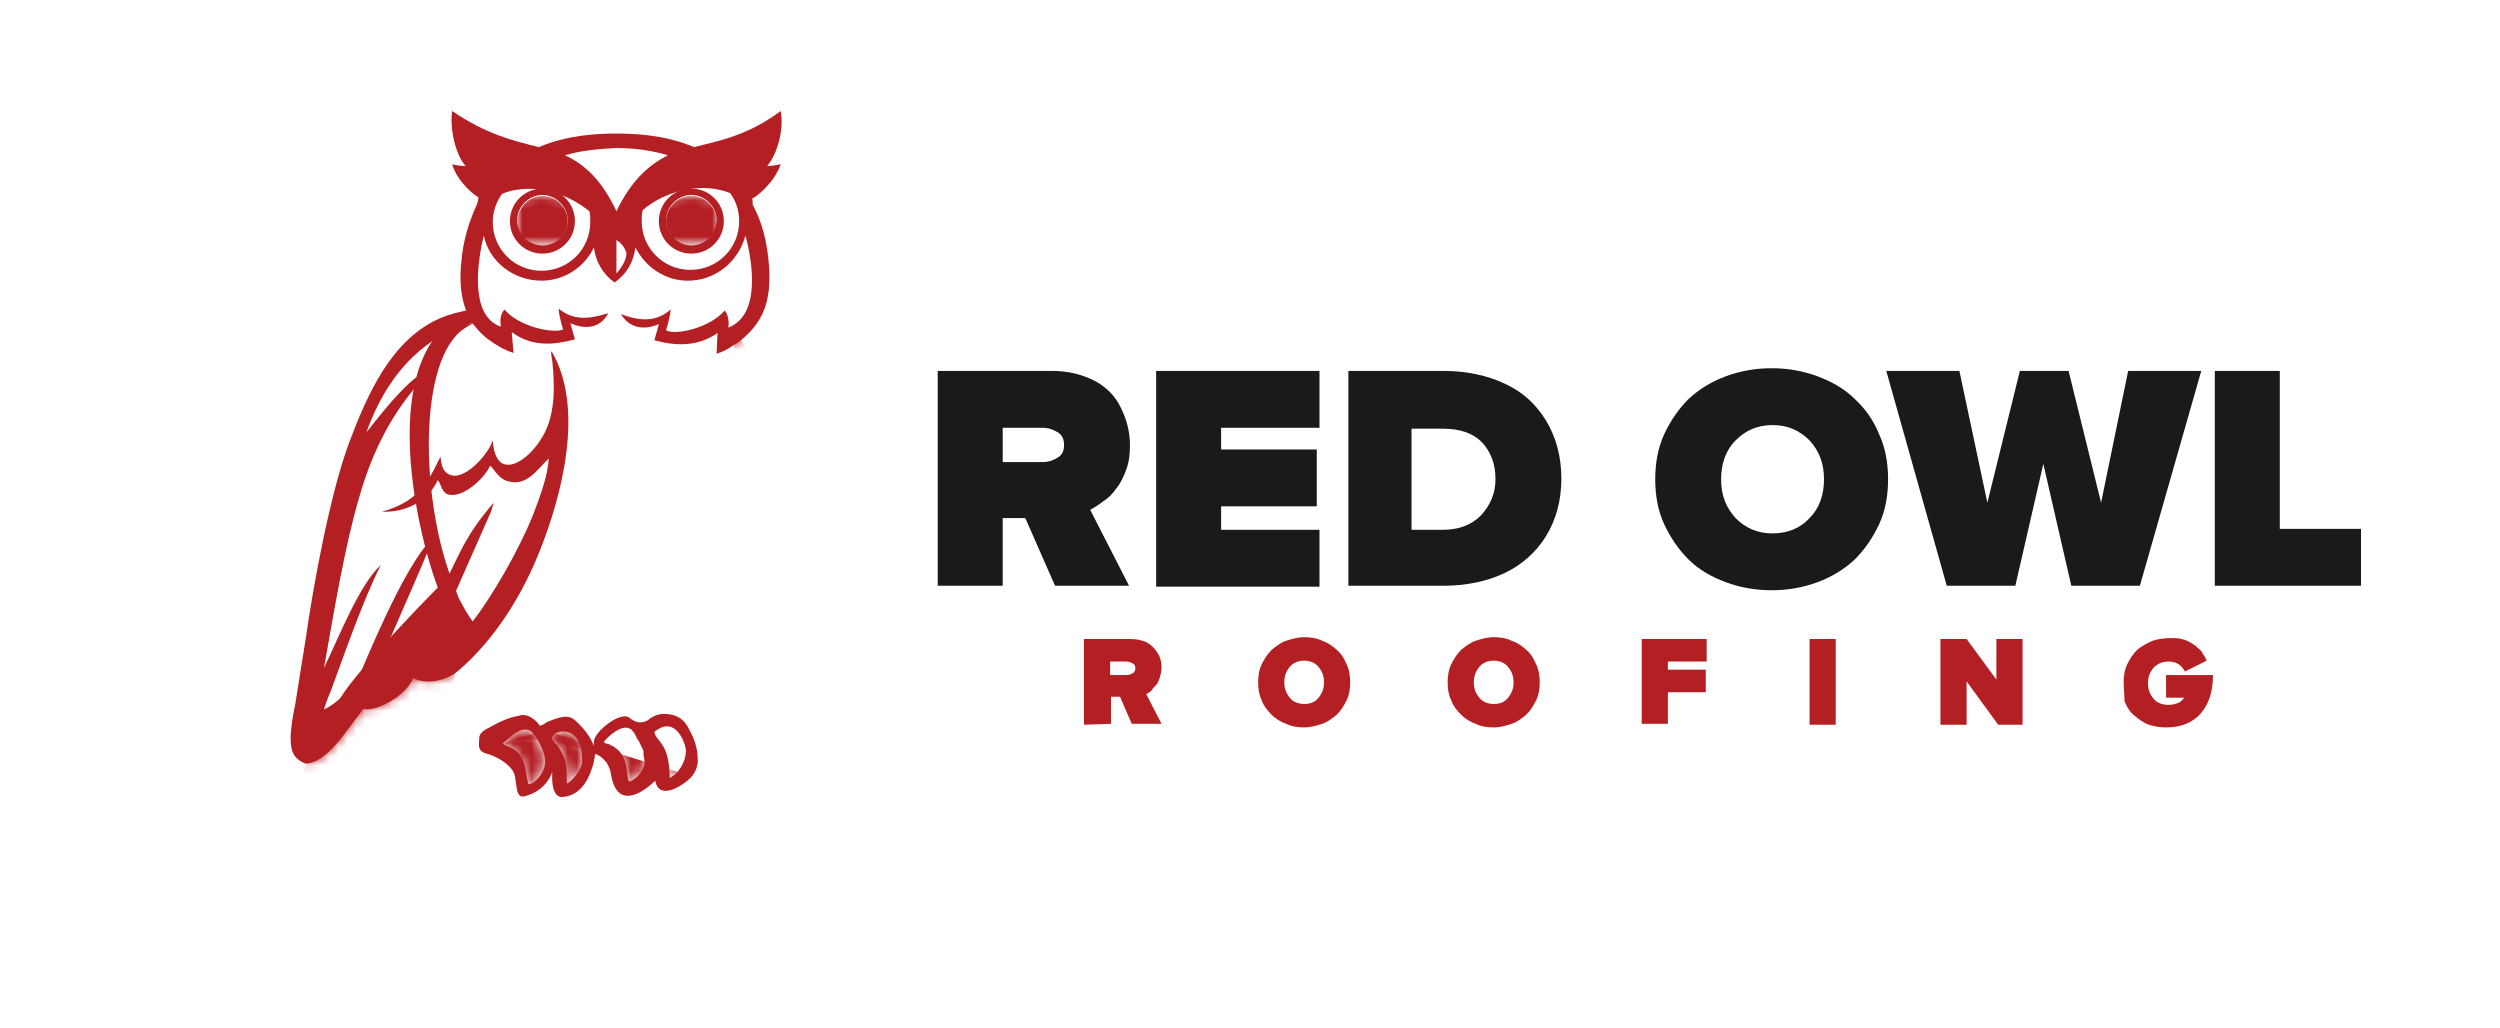 <?xml version="1.0" encoding="utf-8"?>
<!-- Generator: Adobe Illustrator 20.1.0, SVG Export Plug-In . SVG Version: 6.00 Build 0)  -->
<svg version="1.1" id="owl-wing-head-feet" xmlns="http://www.w3.org/2000/svg" xmlns:xlink="http://www.w3.org/1999/xlink" x="0px" y="0px"
	 viewBox="0 0 277 113.9" style="enable-background:new 0 0 277 113.9;" xml:space="preserve">
<style type="text/css">
	.st0{filter:url(#Adobe_OpacityMaskFilter);}
	.st1{fill:#FFFFFF;}
	.st2{mask:url(#deck_1_);fill:#B41F24;}
	.st3{fill:#1A1A1A;}
	.st4{fill:#B41F24;}
	.st5{filter:url(#Adobe_OpacityMaskFilter_1_);}
	.st6{mask:url(#SVGID_1_);}
	.st7{filter:url(#Adobe_OpacityMaskFilter_2_);}
	.st8{mask:url(#SVGID_2_);fill:#B41F24;}
</style>
<defs>
	<filter id="Adobe_OpacityMaskFilter" filterUnits="userSpaceOnUse" x="15.4" y="80.9" width="89.5" height="20.7">
			<feColorMatrix  type="matrix" values="-1 0 0 0 1  0 -1 0 0 1  0 0 -1 0 1  0 0 0 1 0" color-interpolation-filters="sRGB" result="source"/>
		<feFlood  style="flood-color:white;flood-opacity:1" result="back"/>
		<feBlend  in="source" in2="back" mode="normal"/>
	</filter>
</defs>
<mask maskUnits="userSpaceOnUse" x="15.4" y="80.9" width="89.5" height="20.7" id="deck_1_">
	<g class="st0">
		<g>
			<path id="left-claws-mask-outside" class="st1" d="M64.5,84.2v0.3c0,0.7-1.1,2.1-1.7,2.3c0-1.5,0-2.3-0.4-3.1
				c-0.2-0.4-0.5-1-1-1.5c-0.2-0.3-0.3-0.3-0.2-0.5C61.3,80.9,64.4,80.1,64.5,84.2z M60.1,83.3c-0.3-1-1-2-1.4-2.3
				c-1.1-0.7-2.5,1-3.1,1.4c0.1,0.1,0.3,0.2,0.6,0.3c0.2,0.1,0.4,0.2,0.6,0.3c1.6,1,1.3,3.4,1.7,3.9c0.6-0.1,1.8-1.3,1.7-2.5
				C60.3,84.1,60.2,83.6,60.1,83.3z"/>
			<path id="right-claws-mask-outside_1_" class="st1" d="M76,83.2c0,1-0.6,2.1-1.3,2.7c-0.2,0.1-0.3,0.2-0.5,0.3v-0.3
				c-0.1-3.7-1.5-3.7-1.7-4.8C74.9,79.1,76,82.5,76,83.2z M71.3,83.8v-0.5c-0.1-0.1-0.1-0.2-0.1-0.3c-0.1,0-0.1-0.1-0.1-0.1
				c0-0.1-0.1-0.2-0.1-0.3c-0.1,0-0.1-0.1-0.1-0.1c0-0.1-0.1-0.2-0.1-0.3c-0.1,0-0.1-0.1-0.1-0.1c-0.1-0.1-0.1-0.2-0.2-0.3
				c0-0.1,0-0.1,0-0.1c-0.1-0.1-0.1-0.2-0.2-0.3c0-0.1,0-0.1,0-0.1c-0.1,0-0.1-0.1-0.2-0.2L70,80.9c0-0.1-0.1-0.1-0.1-0.1
				c-1-0.7-2.5,0.8-3,1.4c0.1,0.1,0.2,0.2,0.3,0.2h0.1c0.1,0,0.2,0.1,0.3,0.1c0,0.1,0.1,0.1,0.1,0.1c0.1,0,0.1,0,0.1,0
				c0.1,0.1,0.2,0.1,0.3,0.2c0.8,0.6,1.2,1.5,1.3,2.2c0.1,0.6,0.1,1.2,0.3,1.6c0.5-0.1,1.2-0.6,1.5-1.4
				C71.4,84.9,71.5,84.4,71.3,83.8z"/>
		</g>
	</g>
</mask>
<polyline id="deck" class="st2" points="104.9,94.9 104.9,101.6 60.1,87.6 15.4,101.6 15.4,94.9 60.3,80.9 "/>
<g>
	<path class="st3" d="M245.4,64.9V41.1h7.2v17.5h9v6.3H245.4z M209,41.1h8.1l3.1,14.6l3.6-14.6h5.4l3.6,14.6l3-14.6h8.1l-6.8,23.8
		h-7.6l-3.1-13.5l-3.1,13.5h-7.6L209,41.1z M192.3,48.8c-1.1,1.1-1.6,2.6-1.6,4.3c0,1.7,0.5,3.1,1.6,4.3c1.1,1.1,2.4,1.7,4.1,1.7
		s3.1-0.6,4.1-1.7c1.1-1.1,1.6-2.6,1.6-4.3c0-1.7-0.5-3.1-1.6-4.3c-1.1-1.1-2.4-1.7-4.1-1.7S193.4,47.7,192.3,48.8z M184.4,58.1
		c-0.7-1.5-1-3.2-1-5s0.3-3.5,1-5s1.6-2.8,2.7-3.9c1.2-1.1,2.5-1.9,4.1-2.5c1.6-0.6,3.3-0.9,5.1-0.9s3.5,0.3,5.1,0.9
		c1.6,0.6,3,1.4,4.1,2.5c1.2,1.1,2.1,2.4,2.7,3.9c0.7,1.5,1,3.2,1,5s-0.3,3.5-1,5s-1.6,2.8-2.7,3.9c-1.2,1.1-2.5,1.9-4.1,2.5
		c-1.6,0.6-3.3,0.9-5.1,0.9c-1.8,0-3.5-0.3-5.1-0.9c-1.6-0.6-3-1.4-4.1-2.5C186,60.9,185.1,59.6,184.4,58.1z M156.5,58.7h3.4
		c1.7,0,3.1-0.5,4.2-1.6c1-1.1,1.6-2.4,1.6-4c0-1.7-0.5-3-1.5-4.1c-1-1-2.4-1.5-4.3-1.5h-3.5v11.2H156.5z M149.4,64.9V41.1H160
		c2.5,0,4.8,0.5,6.7,1.4c2,0.9,3.5,2.3,4.6,4.1c1.1,1.8,1.7,4,1.7,6.4c0,2.5-0.6,4.6-1.7,6.4c-1.1,1.8-2.7,3.2-4.6,4.1
		c-1.9,0.9-4.2,1.4-6.7,1.4H149.4z M128.1,64.9V41.1h18.1v6.3h-10.9v2.4h10.6v6.3h-10.6v2.6h10.9V65h-18.1V64.9z M111.1,51.2h4.4
		c0.7,0,1.2-0.2,1.7-0.5s0.7-0.8,0.7-1.4s-0.2-1.1-0.7-1.4s-1-0.5-1.7-0.5h-4.4V51.2z M103.9,64.9V41.1h12.7c1.8,0,3.3,0.4,4.7,1.1
		c1.3,0.7,2.3,1.7,2.9,3c0.6,1.2,1,2.6,1,4.1c0,1-0.1,1.9-0.4,2.7c-0.3,0.8-0.6,1.5-1.1,2.1c-0.4,0.6-0.9,1.1-1.4,1.4
		c-0.5,0.4-1,0.7-1.5,1l4.3,8.4h-8.2l-3.3-7.5h-2.5v7.5L103.9,64.9z"/>
	<path class="st4" d="M235.3,75.6c0-0.7,0.1-1.4,0.4-2c0.3-0.6,0.6-1.1,1.1-1.6c0.5-0.4,1-0.7,1.7-1c0.6-0.2,1.3-0.3,2-0.3
		c0.4,0,0.9,0,1.2,0.1c0.4,0.1,0.7,0.2,1,0.4s0.6,0.3,0.8,0.6c0.3,0.2,0.5,0.4,0.6,0.7c0.2,0.2,0.3,0.5,0.4,0.7l-2.4,1.2
		c-0.2-0.3-0.4-0.6-0.7-0.8s-0.7-0.3-1.1-0.3c-0.7,0-1.2,0.2-1.7,0.7c-0.4,0.5-0.6,1-0.6,1.7s0.2,1.2,0.6,1.7c0.4,0.5,1,0.7,1.7,0.7
		c0.4,0,0.7-0.1,1-0.2c0.3-0.1,0.5-0.3,0.7-0.6h-2v-2.5h5.2c0,1.9-0.5,3.3-1.4,4.3s-2.2,1.5-3.8,1.5c-0.6,0-1.3-0.1-1.9-0.3
		c-0.6-0.2-1.1-0.6-1.6-1s-0.8-0.9-1.1-1.6C235.4,77,235.3,76.3,235.3,75.6 M215,80.3v-9.5h2.9l3.3,4.5v-4.5h2.9v9.5h-2.7l-3.5-4.8
		v4.8H215z M200.5,80.3v-9.5h2.9v9.5H200.5z M181.9,80.3v-9.5h7.2v2.5h-4.3v0.9h4.2v2.5h-4.2v3.5h-2.9V80.3z M163.9,73.9
		c-0.4,0.5-0.6,1-0.6,1.7s0.2,1.2,0.6,1.7c0.4,0.5,1,0.7,1.6,0.7c0.7,0,1.2-0.2,1.6-0.7c0.4-0.5,0.6-1,0.6-1.7s-0.2-1.2-0.6-1.7
		c-0.4-0.5-1-0.7-1.6-0.7C164.9,73.2,164.3,73.4,163.9,73.9z M160.8,77.6c-0.3-0.6-0.4-1.3-0.4-2s0.1-1.4,0.4-2s0.6-1.1,1.1-1.6
		c0.5-0.4,1-0.8,1.6-1c0.6-0.2,1.3-0.4,2-0.4s1.4,0.1,2,0.4c0.6,0.2,1.2,0.6,1.6,1c0.5,0.4,0.8,0.9,1.1,1.6c0.3,0.6,0.4,1.3,0.4,2
		s-0.1,1.4-0.4,2s-0.6,1.1-1.1,1.6c-0.5,0.4-1,0.8-1.6,1c-0.6,0.2-1.3,0.4-2,0.4s-1.4-0.1-2-0.4c-0.6-0.2-1.2-0.6-1.6-1
		C161.4,78.7,161,78.2,160.8,77.6z M142.9,73.9c-0.4,0.5-0.6,1-0.6,1.7s0.2,1.2,0.6,1.7c0.4,0.5,1,0.7,1.6,0.7
		c0.7,0,1.2-0.2,1.6-0.7c0.4-0.5,0.6-1,0.6-1.7s-0.2-1.2-0.6-1.7c-0.4-0.5-1-0.7-1.6-0.7C143.9,73.2,143.3,73.4,142.9,73.9z
		 M139.8,77.6c-0.3-0.6-0.4-1.3-0.4-2s0.1-1.4,0.4-2s0.6-1.1,1.1-1.6c0.5-0.4,1-0.8,1.6-1c0.6-0.2,1.3-0.4,2-0.4s1.4,0.1,2,0.4
		c0.6,0.2,1.2,0.6,1.6,1c0.5,0.4,0.8,0.9,1.1,1.6c0.3,0.6,0.4,1.3,0.4,2s-0.1,1.4-0.4,2s-0.6,1.1-1.1,1.6c-0.5,0.4-1,0.8-1.6,1
		c-0.6,0.2-1.3,0.4-2,0.4s-1.4-0.1-2-0.4c-0.6-0.2-1.2-0.6-1.6-1C140.4,78.7,140,78.2,139.8,77.6z M123,74.8h1.8
		c0.3,0,0.5-0.1,0.7-0.2c0.2-0.1,0.3-0.3,0.3-0.6c0-0.2-0.1-0.4-0.3-0.5c-0.2-0.1-0.4-0.2-0.7-0.2H123V74.8z M120.1,80.3v-9.5h5.1
		c0.7,0,1.3,0.1,1.9,0.4c0.5,0.3,0.9,0.7,1.2,1.2s0.4,1,0.4,1.6c0,0.4-0.1,0.7-0.2,1.1c-0.1,0.3-0.2,0.6-0.4,0.8
		c-0.2,0.2-0.4,0.4-0.5,0.6c-0.2,0.2-0.4,0.3-0.6,0.4l1.7,3.3h-3.3l-1.3-3h-1v3L120.1,80.3L120.1,80.3z"/>
</g>
<g id="owl-main">
	<defs>
		<filter id="Adobe_OpacityMaskFilter_1_" filterUnits="userSpaceOnUse" x="32" y="34.3" width="54.6" height="58.9">
			
				<feColorMatrix  type="matrix" values="-1 0 0 0 1  0 -1 0 0 1  0 0 -1 0 1  0 0 0 1 0" color-interpolation-filters="sRGB" result="source"/>
			<feFlood  style="flood-color:white;flood-opacity:1" result="back"/>
			<feBlend  in="source" in2="back" mode="normal"/>
		</filter>
	</defs>
	<mask maskUnits="userSpaceOnUse" x="32" y="34.3" width="54.6" height="58.9" id="SVGID_1_">
		<g class="st5">
			<g>
				<g id="owl-wing-mask">
					<path class="st1" d="M59.9,60.8c-1.9,4.9-5,10-9.1,13.5c-1.8,1.5-4.2,1.4-5,0.8c-1,2.4-4.8,3.9-5.5,3.4c-1.8,2.2-4,6.1-6.5,6.1
						c-1.1-0.5-1.6-1.1-1.6-2.8c0-1.2,0.3-2.7,0.5-3.7c0.4-2.4,0.8-5.1,1.2-7.5c0.8-5.7,2.7-16,4.8-21.6c2-5.3,4.7-11.5,10.2-13.8
						c1-0.3,1.8-0.6,2.8-0.8c2.3,5.4,7.3,5.2,9.7,4.9C64.9,45.3,62.1,55.2,59.9,60.8z"/>
				</g>
				<path id="left-claws-mask" class="st1" d="M64.5,84.2v0.3c0,0.7-1.1,2.1-1.7,2.3c0-1.5,0-2.3-0.4-3.1c-0.2-0.4-0.5-1-1-1.5
					c-0.2-0.3-0.3-0.3-0.2-0.5C61.3,80.9,64.4,80.1,64.5,84.2z M60.1,83.3c-0.3-1-1-2-1.4-2.3c-1.1-0.7-2.5,1-3.1,1.4
					c0.1,0.1,0.3,0.2,0.6,0.3c0.2,0.1,0.4,0.2,0.6,0.3c1.6,1,1.3,3.4,1.7,3.9c0.6-0.1,1.8-1.3,1.7-2.5
					C60.3,84.1,60.2,83.6,60.1,83.3z"/>
				<path id="right-claws-mask" class="st1" d="M76,83.2c0,1-0.6,2.1-1.3,2.7c-0.2,0.1-0.3,0.2-0.5,0.3v-0.3
					c-0.1-3.7-1.5-3.7-1.7-4.8C74.9,79.1,76,82.5,76,83.2z M71.3,83.8v-0.5c-0.1-0.1-0.1-0.2-0.1-0.3c-0.1,0-0.1-0.1-0.1-0.1
					c0-0.1-0.1-0.2-0.1-0.3c-0.1,0-0.1-0.1-0.1-0.1c0-0.1-0.1-0.2-0.1-0.3c-0.1,0-0.1-0.1-0.1-0.1c-0.1-0.1-0.1-0.2-0.2-0.3
					c0-0.1,0-0.1,0-0.1c-0.1-0.1-0.1-0.2-0.2-0.3c0-0.1,0-0.1,0-0.1c-0.1,0-0.1-0.1-0.2-0.2L70,80.9c0-0.1-0.1-0.1-0.1-0.1
					c-1-0.7-2.5,0.8-3,1.4c0.1,0.1,0.2,0.2,0.3,0.2h0.1c0.1,0,0.2,0.1,0.3,0.1c0,0.1,0.1,0.1,0.1,0.1c0.1,0,0.1,0,0.1,0
					c0.1,0.1,0.2,0.1,0.3,0.2c0.8,0.6,1.2,1.5,1.3,2.2c0.1,0.6,0.1,1.2,0.3,1.6c0.5-0.1,1.2-0.6,1.5-1.4
					C71.4,84.9,71.5,84.4,71.3,83.8z"/>
				<g id="owl-head-mask">
					<path class="st1" d="M83.6,21.8c0,0.1,0,0.3,0.1,0.7c1,1.8,1.6,3.9,1.8,6.7c0.3,4-0.5,6.4-3.1,8.3c-0.7,0.5-0.8,0.5-0.8,0.5
						l0,0c-0.6,0.4-1.3,0.7-1.9,1l0.1-2.3c-2.3,1.7-4.8,1.4-7,0.8c0.3-1,0.4-1.5,0.5-1.9c0,0-2.8,1.5-4.2-1.1c0,0-0.7-0.5-1.6,0
						c-1.5,2.5-4.2,1.1-4.2,1.1c0.1,0.4,0.2,0.8,0.5,1.9c-2.2,0.6-4.7,0.8-7-0.8l0.2,2.3c-1-0.3-1.9-1-2.8-1.5
						c-0.7-0.6-1.4-1.3-1.9-2c0,0-0.3-0.3-0.6-1.3c-0.5-1.4-0.6-3-0.5-5.1c0.2-2.7,0.8-4.9,1.8-6.7c0-0.4,0-0.7,0.1-0.7
						c0,0.2-2.2-1.5-2.9-3.6c0.5,0.1,1.1,0.2,1.5,0.2c-1.1-1.3-1.9-4-1.5-6.1c3.6,2.7,6.8,3.3,9.6,4c3.3-1.4,6.7-1.5,8.6-1.5
						c1.9,0,5.3,0.1,8.6,1.5c2.8-0.7,5.9-1.4,9.6-4c0.3,2-0.5,4.9-1.5,6.1c0.5,0,1.1-0.1,1.5-0.2C85.8,20.3,83.6,22,83.6,21.8z"/>
				</g>
			</g>
		</g>
	</mask>
	<g class="st6">
		<g id="whole-body">
			<path class="st4" d="M80.2,46.1c-1.7,0.3-2.2-0.8-3.2-1.7c-0.1,0.7-1.1,1.9-2.4,1.8c-1.3-0.1-2.1-1.1-2.9-1.8
				c-0.8,3.2-4,1.8-5.4,0.4c-0.7-0.7-0.8-1.5-1.2-1.8c-0.3,2.4,3.1,5.2,5.1,4.8c1.2-0.3,1.3-0.7,1.8-1.6c1,0.4,1.5,1.2,2.8,1.5
				c1.5,0.4,2.1-0.4,2.3-1.8c1,0.6,2.2,2.2,4,1.6c1.7-0.6,1.8-3.4,1.1-4.1c-0.1,1-0.1,1.3-0.5,1.9C81.3,45.7,80.7,46,80.2,46.1z"/>
			<path class="st4" d="M73.7,55.7c-0.4-0.4-0.6-0.7-1-1.2c-0.3,1.5-1.5,2.1-3.1,1.9c-2-0.3-2.8-1.7-3.1-2c0.7,2.1,2.9,3.7,4.8,3.2
				c0.8-0.2,1.1-0.5,1.3-1.4c0.4,0.2,1.5,2,3.4,1.7c2-0.2,1.9-2.7,1.2-3.3C77.3,57.6,75.2,57.2,73.7,55.7z"/>
			<path class="st4" d="M80.6,49.2c0,1.7-0.7,3.1-2.7,2.7c-1.8-0.3-2.4-1.9-3-2.4L74.8,50c-0.5,1.5-2.2,1.8-3.6,1.4
				c-2.3-0.6-3.2-2.3-3.5-2.5c0.2,0.4,0.2,0.7,0.5,1.2c0.6,1,1.4,1.8,2.5,2.3c1.6,0.7,4.2,0.8,4.2-1.4c0.5,0.4,0.6,0.7,1.8,1.6
				c3.1,2,5.2-0.7,4.1-3.1C80.6,49.2,80.7,49.4,80.6,49.2z"/>
			<path class="st4" d="M84.9,42c-0.4-1-1-1.8-1.4-2.4c-0.5-0.8-1.1-1.4-1.3-1.8c-1.5-1.7-3.1-2.2-3.1-2.2s1.6,1.8,2.2,2.8l0.5,1.3
				c1.5,3.3,3,7,1.9,11.2c-1.4,5.7-6.6,12.2-11,16c-3.7,3.2-8.9,5.6-14,4.6c0.6,0.7,2.3,1.4,3.6,1.9c-1.4,0.3-2.5,0.9-3.3,1.9
				c-0.8,1-1.3,2.3-1.6,4.1l-2.5,1l-3,1.3l-0.4-5.1l-2,2.7l0.1-2.4c0.2-0.6,0.4-1.2,0.8-1.8c0-0.1,0-0.1,0-0.1c0.5-4.5,1.5-5,1.5-5
				c1,0.8,2.5,0.7,2.5,0.7c-1.4-0.7-2.5-2.3-3.6-4.5l-0.6-1.6c-3.6-9-4-25,1.4-28.3c0.7-0.4,0.7-0.4,0.7-0.4s0.8-0.4,2.3,0.1
				c-1-0.5-1.3-1.8-3-1.4c-9.9,4.6-5.6,23.8-3.1,30.5c0,0-8.5,8.6-10.7,12.1c-1.3,1.8-4,7.8-4,7.8c-0.2,1.3-1.2,2.8-1.7,5.1
				c-1.5,5.8,5,3.1,10.5-1.1c3.8-2.4,6.6-3.8,8.4-4.6c1.8-0.8,2.7-0.9,2.7-0.9c0.3-0.1,1.8-0.7,3.3-1.4c3.7-0.6,6.5,0.7,8.1,1
				c0,0,0,0,0.1,0l0.5,0.1v-0.6c0-1.1,3-3.4,3.9-2.7c0.7,0.6,1.4,0.7,2.1,0.3c0,0,0.1-0.1,0.1-0.1c-0.7,0.4-1.5,0.6-2.9-0.8
				c-0.4-0.5-0.4-0.5-0.4-1.4c0-2,1.6-4.4,2.8-5.8c1.3-1.6,2.7-3.2,4-4.6l2-2.2c0.1-0.2,0.2-0.2,0.4-0.4c2.3-2.3,5.7-6.8,7.1-10
				C87.1,50,87,46.3,84.9,42z M66.3,79.7c-0.4,0.1-1.4,0.7-1.7,1l-4.1-0.5c0.1,0,0.1,0,0.2-0.1c-0.4-2.7,3.9-4.8,6.2-5.6
				C66.2,76.4,66,77.5,66.3,79.7z"/>
		</g>
	</g>
	<g id="owl-claws">
		<g id="right-claws">
			<path class="st4" d="M76.4,80.9c-0.6-1.3-1.5-1.8-2.9-1.8c-0.5,0-1,0.2-1.3,0.4l0,0c-0.2,0.1-0.3,0.2-0.4,0.3
				c-0.7,0.4-1.4,0.3-2.1-0.3c-1-0.7-3.9,1.6-3.9,2.7c0,0.3,0,0.5,0,0.6c0.1,0.3,0.2,0.5,0.1,0.7c0,0,0.7,0.2,1.3,1
				c0.2,0.3,0.4,0.7,0.5,1.3c0.8,4.9,4.9,0.7,4.9,0.7c0.4,2.2,2.9,0.7,4-0.4c0.5-0.6,0.8-1.4,0.7-2.1C77.3,82.9,76.9,81.8,76.4,80.9
				z M71.2,85.2c-0.3,0.7-1,1.3-1.5,1.4c-0.2-0.4-0.2-1-0.3-1.6c-0.1-0.7-0.4-1.6-1.3-2.2c-0.1-0.1-0.2-0.1-0.3-0.2c0,0,0,0-0.1,0
				c0,0-0.1,0-0.1-0.1c-0.1,0-0.2-0.1-0.3-0.1h-0.1c-0.1,0-0.2-0.1-0.3-0.2c0.4-0.5,2-2.1,3-1.4c0,0,0.1,0,0.1,0.1l0.1,0.1l0,0
				c0.1,0.1,0.1,0.2,0.2,0.2c0,0,0,0,0,0.1c0.1,0.1,0.1,0.2,0.2,0.3c0,0,0,0,0,0.1c0.1,0.1,0.1,0.2,0.2,0.3c0,0,0,0.1,0.1,0.1
				c0,0.1,0.1,0.2,0.1,0.3c0,0,0,0.1,0.1,0.1c0,0.1,0.1,0.2,0.1,0.3c0,0,0,0.1,0.1,0.1c0,0.1,0,0.2,0.1,0.3v0.1c0,0.1,0,0.3,0,0.4
				C71.5,84.4,71.4,84.9,71.2,85.2z M74.7,85.9c-0.2,0.1-0.3,0.2-0.5,0.3c0-0.1,0-0.2,0-0.3c-0.1-3.7-1.5-3.7-1.7-4.8
				c2.4-2,3.5,1.4,3.5,2.1C76,84.2,75.4,85.3,74.7,85.9z"/>
		</g>
		<g id="left-claws">
			<path class="st4" d="M65.9,82.9c-0.2-0.6-0.6-1.4-1.3-2.2c-1.3-1.4-1.5-1.7-4-0.7c-0.5,0.4-0.8,0.4-0.8,0.4s-0.3-0.5-0.8-0.8l0,0
				c-0.4-0.3-1-0.5-1.5-0.3c-1.1,0.2-2,0.6-2.9,1.1c-1,0.5-1.5,0.8-1.5,1.4s-0.3,1.4,0.8,1.7c1.2,0.3,2.8,1.3,3.1,2.3
				c0.3,1.1,0.1,2.8,1.2,2.4c2.4-0.6,3-2.7,3-2.7s-0.3,3,1.2,2.8c2.3-0.2,3.1-2.7,3.4-3.9c0-0.2,0.1-0.4,0.1-0.5c0-0.1,0-0.1,0-0.2
				C66.1,83.4,66,83.1,65.9,82.9z M58.6,86.9c-0.4-0.5-0.1-3-1.7-3.9c-0.2-0.1-0.4-0.2-0.6-0.3c-0.3-0.1-0.5-0.2-0.6-0.3
				c0.5-0.4,2-2.1,3.1-1.4c0.4,0.3,1.1,1.4,1.4,2.3c0.1,0.3,0.2,0.7,0.2,1.1C60.4,85.6,59.3,86.8,58.6,86.9z M62.8,86.8
				c0-1.5,0-2.3-0.4-3.1c-0.2-0.4-0.5-1-1-1.5c-0.2-0.3-0.3-0.3-0.2-0.5c0.1-0.8,3.2-1.6,3.3,2.4c0,0.1,0,0.2,0,0.3
				C64.5,85.2,63.4,86.6,62.8,86.8z"/>
		</g>
	</g>
	<g id="owl-wing">
		<path class="st4" d="M59.9,60.8c-1.9,4.9-5,10-9.1,13.5c-1.8,1.5-4.2,1.4-5,0.8c-1,2.4-4.8,3.9-5.5,3.4c-1.8,2.2-4,6.1-6.5,6.1
			c-1.1-0.5-1.6-1.1-1.6-2.8c0-1.2,0.3-2.7,0.5-3.7c0.4-2.4,0.8-5.1,1.2-7.5c0.8-5.7,2.7-16,4.8-21.6c2-5.3,4.7-11.5,10.2-13.8
			c1-0.4,1.8-0.6,2.8-0.8c0.3,0.8,0.6,1.3,0.6,1.3c-4.6,1.4-9.1,4.9-11.7,12.2c2.3-2.9,5.1-6.5,7.5-7.2c-3.1,3-6.3,7.3-8.3,14.4
			C38.2,60.5,37,67.8,35.9,74c1.7-3.5,3.9-9.2,6.3-11.4c-2.1,4.1-4.5,11.2-5.6,14.1c-0.2,0.4-0.6,1.5-0.7,1.9c1.4-0.6,3-2.3,3.8-3.5
			c0.2-0.3,5-12.5,8.2-15.4c0,0.7-6.5,14.9-6.5,15.5c0,0.8,1.8-1,2.4-1.6c0.5-0.5,1-1.2,1.4-1.7c1.7-2.4,2.4-4,3.7-6.5
			c2.2-4.4,2.7-6.1,5.8-9.7c-0.1,0.4-0.2,0.6-0.3,1l-5.3,12c-0.5,1.3-1.1,2.4-1.6,3.7c1.5,0.4,3.9-2.3,4.6-3.2c2.4-3,5.4-8.3,6.9-12
			c0.7-1.8,1.7-4.4,1.8-6.4c-1.2,1.1-2.4,3.2-4.6,2.5c-1-0.3-1.4-1.3-1.9-1.7c-0.6,1.4-3,3.6-4.6,3.2c-0.8-0.2-0.8-1.2-1.2-1.6
			c-1.1,2.4-3.6,3.6-6.2,3.5c3.6-1,4.9-2.7,6.5-6.1c0.1,0.6,0.1,1.9,1.4,2.1c1.6,0.2,3.9-2.4,4.4-3.9c0.3,4.7,3.9,2.4,5.5-0.4
			c1.4-2.3,1.4-5.5,1.1-8.3c0-0.3-0.2-0.8-0.1-1.2C64.9,45.3,62.1,55.2,59.9,60.8z"/>
	</g>
	<g id="owl-head">
		<path class="st4" d="M86.5,18.2c-0.5,0.1-1.1,0.2-1.5,0.2c1.1-1.3,1.9-4,1.5-6.1c-3.6,2.7-6.8,3.3-9.6,4c-3.3-1.4-6.7-1.5-8.6-1.5
			c-1.9,0-5.3,0.1-8.6,1.5c-2.8-0.7-5.8-1.4-9.6-4c-0.3,2,0.4,4.9,1.5,6.1c-0.5,0-1.1-0.1-1.5-0.2c0.6,2.1,2.9,3.8,2.9,3.6
			c0,0.1,0,0.4-0.1,0.7c-0.8,1.8-1.6,3.9-1.8,6.7c-0.2,2.1,0,3.7,0.5,5.1c0.3,0.8,0.6,1.3,0.6,1.3c0.5,0.7,1.1,1.4,1.9,2
			c0.8,0.6,1.8,1.2,2.8,1.5l-0.2-2.3c2.3,1.7,4.8,1.4,7,0.8c-0.3-1-0.4-1.5-0.5-1.8c0,0,2.8,1.5,4.2-1.1c-2.2,0.7-3.9,0.8-5.5-0.5
			c0,0.8,0.5,2.3,0.5,2.3c-1.1,0.5-4.9-0.3-6.5-2.2c-0.5,0.5-0.5,1.3-0.4,1.9C52,35,52.9,29,53.6,26.1c0.6,2.9,3.3,5,6.4,5
			c2.5,0,4.8-1.5,5.8-3.7c0.2,1.6,1,3,2.3,3.9c1.4-1,2.1-2.3,2.3-3.9c1.1,2.2,3.3,3.7,5.8,3.7c3.1,0,5.6-2.1,6.4-5
			c0.8,3,1.7,8.8-1.9,10.2c0.1-0.6,0-1.4-0.4-1.9c-1.6,1.9-5.4,2.8-6.5,2.2c0,0,0.5-1.6,0.5-2.3c-1.6,1.4-3.4,1.3-5.5,0.5
			c1.5,2.5,4.2,1.1,4.2,1.1c-0.1,0.4-0.2,0.8-0.5,1.8c2.2,0.6,4.7,0.8,7-0.8l-0.1,2.3c0.6-0.2,1.3-0.5,1.9-1l0,0c0,0,0.1,0,0.8-0.5
			c2.4-2,3.4-4.2,3.1-8.3c-0.2-2.7-0.8-4.9-1.8-6.7c0-0.4,0-0.7-0.1-0.7C83.6,22,85.8,20.3,86.5,18.2z M65.3,23.4
			c0.1,0.3,0.1,0.7,0.1,1.2c0,3-2.4,5.4-5.4,5.4c-3,0-5.4-2.4-5.4-5.4c0-1.2,0.4-2.2,1-3.1C56.8,20.9,61,20,65.3,23.4z M68.3,30.3
			v-3.7c0,0,0.8,0.4,1.1,1.4C69.5,29,68.3,30.3,68.3,30.3z M68.3,23.4c-1.7-3.6-3.6-5.2-5.7-6.2c1.7-0.5,3.6-0.7,5.7-0.8
			c2.1,0,4,0.3,5.7,0.8C71.9,18.3,70,19.9,68.3,23.4z M80.9,21.4c0.6,0.8,1,1.9,1,3.1c0,3-2.4,5.4-5.4,5.4c-3,0-5.4-2.4-5.4-5.4
			c0-0.4,0-0.7,0.1-1.2C73.3,21.4,77.5,20,80.9,21.4z"/>
		<g id="owl-eyes">
			<g id="right-eye">
				<path class="st4" d="M77.6,24.4c0.3,0.1,0.5,0.2,0.7,0.4c0.1-1-0.4-1.8-1.3-2.1c-1.1-0.3-2.1,0.2-2.4,1.3
					c-0.1,0.4-0.1,1,0.1,1.4C75.4,24.4,76.6,24,77.6,24.4z"/>
				<path class="st4" d="M76.6,20.9c-2,0-3.6,1.6-3.6,3.6s1.6,3.6,3.6,3.6c2,0,3.6-1.6,3.6-3.6S78.6,20.9,76.6,20.9z M76.6,27.2
					c-1.5,0-2.8-1.3-2.8-2.8c0-1.5,1.3-2.8,2.8-2.8c1.5,0,2.8,1.3,2.8,2.8C79.3,26,78.1,27.2,76.6,27.2z"/>
			</g>
			<g id="left-eye">
				<path class="st4" d="M59.5,22.7c-1,0.3-1.5,1.2-1.3,2.1c0.2-0.2,0.5-0.3,0.7-0.4c1.1-0.3,2.2,0,2.9,0.8c0.2-0.4,0.2-0.8,0.1-1.4
					C61.6,22.9,60.5,22.3,59.5,22.7z"/>
				<path class="st4" d="M60.1,20.9c-2,0-3.6,1.6-3.6,3.6s1.6,3.6,3.6,3.6s3.6-1.6,3.6-3.6S62.1,20.9,60.1,20.9z M60.1,27.2
					c-1.5,0-2.8-1.3-2.8-2.8c0-1.5,1.3-2.8,2.8-2.8s2.8,1.3,2.8,2.8C62.9,26,61.6,27.2,60.1,27.2z"/>
			</g>
			<defs>
				<filter id="Adobe_OpacityMaskFilter_2_" filterUnits="userSpaceOnUse" x="57.4" y="21.7" width="22" height="5.5">
					
						<feColorMatrix  type="matrix" values="-1 0 0 0 1  0 -1 0 0 1  0 0 -1 0 1  0 0 0 1 0" color-interpolation-filters="sRGB" result="source"/>
					<feFlood  style="flood-color:white;flood-opacity:1" result="back"/>
					<feBlend  in="source" in2="back" mode="normal"/>
				</filter>
			</defs>
			<mask maskUnits="userSpaceOnUse" x="57.4" y="21.7" width="22" height="5.5" id="SVGID_2_">
				<g class="st7">
					<g>
						<path id="left-eye-lid" class="st1" d="M60.1,21.7c2.7,0,5,1.3,5,2.8c0,1.5-2.3,2.8-5,2.8c-2.7,0-5-1.3-5-2.8
							C55.1,23,57.4,21.7,60.1,21.7z"/>
						<path id="right-eye-lid" class="st1" d="M76.6,21.7c2.7,0,5,1.3,5,2.8c0,1.5-2.3,2.8-5,2.8c-2.7,0-5-1.3-5-2.8
							C71.6,23,73.9,21.7,76.6,21.7z"/>
					</g>
				</g>
			</mask>
			<path class="st8" d="M60.1,21.7c1.5,0,2.8,1.3,2.8,2.8c0,1.5-1.3,2.8-2.8,2.8s-2.8-1.3-2.8-2.8C57.4,23,58.6,21.7,60.1,21.7z
				 M76.6,21.7c1.5,0,2.8,1.3,2.8,2.8c0,1.5-1.3,2.8-2.8,2.8c-1.5,0-2.8-1.3-2.8-2.8C73.8,23,75.1,21.7,76.6,21.7z"/>
		</g>
	</g>
</g>

<style>
	#owl-wing, #owl-wing-mask {
		-webkit-transform-origin: 53.75px 43.05px;
		    -ms-transform-origin: 53.75px 43.05px;
		        transform-origin: 53.75px 43.05px;
		-webkit-animation: wing-flap 9s ease-in-out both infinite;
		        animation: wing-flap 9s ease-in-out both infinite;
	}

	#owl-head, #owl-head-mask {
		-webkit-transform-origin: 68.19px 31.26px;
		    -ms-transform-origin: 68.19px 31.26px;
		        transform-origin: 68.19px 31.26px;
		-webkit-animation: head-shake 9s ease-in-out both infinite;
		        animation: head-shake 9s ease-in-out both infinite;
	}

	#right-claws, #right-claws-mask, #right-claws-mask-outside {
		-webkit-animation: right-claws 9s ease-in-out both infinite;
		        animation: right-claws 9s ease-in-out both infinite;
	}

	#left-claws, #left-claws-mask, #left-claws-mask-outside {
		-webkit-animation: left-claws 9s ease-in-out both infinite;
		        animation: left-claws 9s ease-in-out both infinite;
	}

	#owl-main {
		-webkit-transform-origin: 58.74px 71.3px;
		    -ms-transform-origin: 58.74px 71.3px;
		        transform-origin: 58.74px 71.3px;
		-webkit-animation: body-movement 9s ease-in-out both infinite;
		        animation: body-movement 9s ease-in-out both infinite;
	}


	#left-eye-lid {
		-webkit-animation: eye-blink-left 9s ease-in both infinite;
		        animation: eye-blink-left 9s ease-in both infinite;
	}

	#right-eye-lid {
		-webkit-animation: eye-blink-right 9s ease-in both infinite;
		        animation: eye-blink-right 9s ease-in both infinite;
	}

	@-webkit-keyframes wing-flap {
		0% {
			-webkit-transform: rotate(0deg);
			        transform: rotate(0deg);	
		}
		4.15% {
			-webkit-transform: rotate(15deg);
			        transform: rotate(15deg);	
		}
		8.3% {
			-webkit-transform: rotate(0deg);
			        transform: rotate(0deg);
		}
		12.45% {
			-webkit-transform: rotate(15deg);
			        transform: rotate(15deg);
		}
		16.6% {
			-webkit-transform: rotate(0deg);
			        transform: rotate(0deg);
		}
		100% {
			-webkit-transform: rotate(0deg);
			        transform: rotate(0deg);
		}
	}

	@keyframes wing-flap {
		0% {
			-webkit-transform: rotate(0deg);
			        transform: rotate(0deg);	
		}
		4.15% {
			-webkit-transform: rotate(15deg);
			        transform: rotate(15deg);	
		}
		8.3% {
			-webkit-transform: rotate(0deg);
			        transform: rotate(0deg);
		}
		12.45% {
			-webkit-transform: rotate(15deg);
			        transform: rotate(15deg);
		}
		16.6% {
			-webkit-transform: rotate(0deg);
			        transform: rotate(0deg);
		}
		100% {
			-webkit-transform: rotate(0deg);
			        transform: rotate(0deg);
		}
	}

	@-webkit-keyframes head-shake {
		0% {
			-webkit-transform: rotate(0deg);
			        transform: rotate(0deg);	
		}
		4.15% {
			-webkit-transform: rotate(5deg);
			        transform: rotate(5deg);	
		}
		8.3% {
			-webkit-transform: rotate(-5deg);
			        transform: rotate(-5deg);
		}
		12.45% {
			-webkit-transform: rotate(5deg);
			        transform: rotate(5deg);
		}
		16.6% {
			-webkit-transform: rotate(0deg);
			        transform: rotate(0deg);
		}
		100% {
			-webkit-transform: rotate(0deg);
			        transform: rotate(0deg);
		}
	}

	@keyframes head-shake {
		0% {
			-webkit-transform: rotate(0deg);
			        transform: rotate(0deg);	
		}
		4.15% {
			-webkit-transform: rotate(5deg);
			        transform: rotate(5deg);	
		}
		8.3% {
			-webkit-transform: rotate(-5deg);
			        transform: rotate(-5deg);
		}
		12.45% {
			-webkit-transform: rotate(5deg);
			        transform: rotate(5deg);
		}
		16.6% {
			-webkit-transform: rotate(0deg);
			        transform: rotate(0deg);
		}
		100% {
			-webkit-transform: rotate(0deg);
			        transform: rotate(0deg);
		}
	}

	@-webkit-keyframes right-claws {
		16.6% {
			-webkit-transform: translateY(-1px);
			        transform: translateY(-1px);	
		}
		20.75% {
			-webkit-transform: translateY(0px);
			        transform: translateY(0px);
		}
		24.9% {
			-webkit-transform: translateY(-1px);
			        transform: translateY(-1px);
		}
		29.05% {
			-webkit-transform: translateY(0px);
			        transform: translateY(0px);
		}
		33.2% {
			-webkit-transform: translateY(0px);
			        transform: translateY(0px);
		}	
	}

	@keyframes right-claws {
		16.6% {
			-webkit-transform: translateY(-1px);
			        transform: translateY(-1px);	
		}
		20.75% {
			-webkit-transform: translateY(0px);
			        transform: translateY(0px);
		}
		24.9% {
			-webkit-transform: translateY(-1px);
			        transform: translateY(-1px);
		}
		29.05% {
			-webkit-transform: translateY(0px);
			        transform: translateY(0px);
		}
		33.2% {
			-webkit-transform: translateY(0px);
			        transform: translateY(0px);
		}	
	}

	@-webkit-keyframes left-claws {
		16.6% {
			-webkit-transform: translateY(0px);
			        transform: translateY(0px);	
		}
		20.75% {
			-webkit-transform: translateY(-1px);
			        transform: translateY(-1px);
		}
		24.9% {
			-webkit-transform: translateY(0px);
			        transform: translateY(0px);
		}
		29.05% {
			-webkit-transform: translateY(-1px);
			        transform: translateY(-1px);
		}
		33.2% {
			-webkit-transform: translateY(0px);
			        transform: translateY(0px);
		}
	}

	@keyframes left-claws {
		16.6% {
			-webkit-transform: translateY(0px);
			        transform: translateY(0px);	
		}
		20.75% {
			-webkit-transform: translateY(-1px);
			        transform: translateY(-1px);
		}
		24.9% {
			-webkit-transform: translateY(0px);
			        transform: translateY(0px);
		}
		29.05% {
			-webkit-transform: translateY(-1px);
			        transform: translateY(-1px);
		}
		33.2% {
			-webkit-transform: translateY(0px);
			        transform: translateY(0px);
		}
	}

	@-webkit-keyframes body-movement {
		16.6% {
			-webkit-transform: rotate(-1deg);
			        transform: rotate(-1deg);	
		}
		20.75% {
			-webkit-transform: rotate(1deg);
			        transform: rotate(1deg);
		}
		24.9% {
			-webkit-transform: rotate(-1deg);
			        transform: rotate(-1deg);
		}
		29.05% {
			-webkit-transform: rotate(1deg);
			        transform: rotate(1deg);
		}
		33.2% {
			-webkit-transform: rotate(0deg);
			        transform: rotate(0deg);
		}	
	}

	@keyframes body-movement {
		16.6% {
			-webkit-transform: rotate(-1deg);
			        transform: rotate(-1deg);	
		}
		20.75% {
			-webkit-transform: rotate(1deg);
			        transform: rotate(1deg);
		}
		24.9% {
			-webkit-transform: rotate(-1deg);
			        transform: rotate(-1deg);
		}
		29.05% {
			-webkit-transform: rotate(1deg);
			        transform: rotate(1deg);
		}
		33.2% {
			-webkit-transform: rotate(0deg);
			        transform: rotate(0deg);
		}	
	}


	@-webkit-keyframes eye-blink-left {
		33.3% {
			-webkit-transform: none;
			        transform: none;
		}	
		38.85% {
			-webkit-transform: translateY(5.2px);
			        transform: translateY(5.2px);
		}
		44.4% {
			-webkit-transform: translateY(0px);
			        transform: translateY(0px);
		}
	}


	@keyframes eye-blink-left {
		33.3% {
			-webkit-transform: none;
			        transform: none;
		}	
		38.85% {
			-webkit-transform: translateY(5.2px);
			        transform: translateY(5.2px);
		}
		44.4% {
			-webkit-transform: translateY(0px);
			        transform: translateY(0px);
		}
	}	

	@-webkit-keyframes eye-blink-right {
		44.4% {
			-webkit-transform: none;
			        transform: none;
		}	
		49.95% {
			-webkit-transform: translateY(5.2px);
			        transform: translateY(5.2px);
		}
		55.5% {
			-webkit-transform: translateY(0px);
			        transform: translateY(0px);
		}
	}	

	@keyframes eye-blink-right {
		44.4% {
			-webkit-transform: none;
			        transform: none;
		}	
		49.95% {
			-webkit-transform: translateY(5.2px);
			        transform: translateY(5.2px);
		}
		55.5% {
			-webkit-transform: translateY(0px);
			        transform: translateY(0px);
		}
	}	
</style>
</svg>
